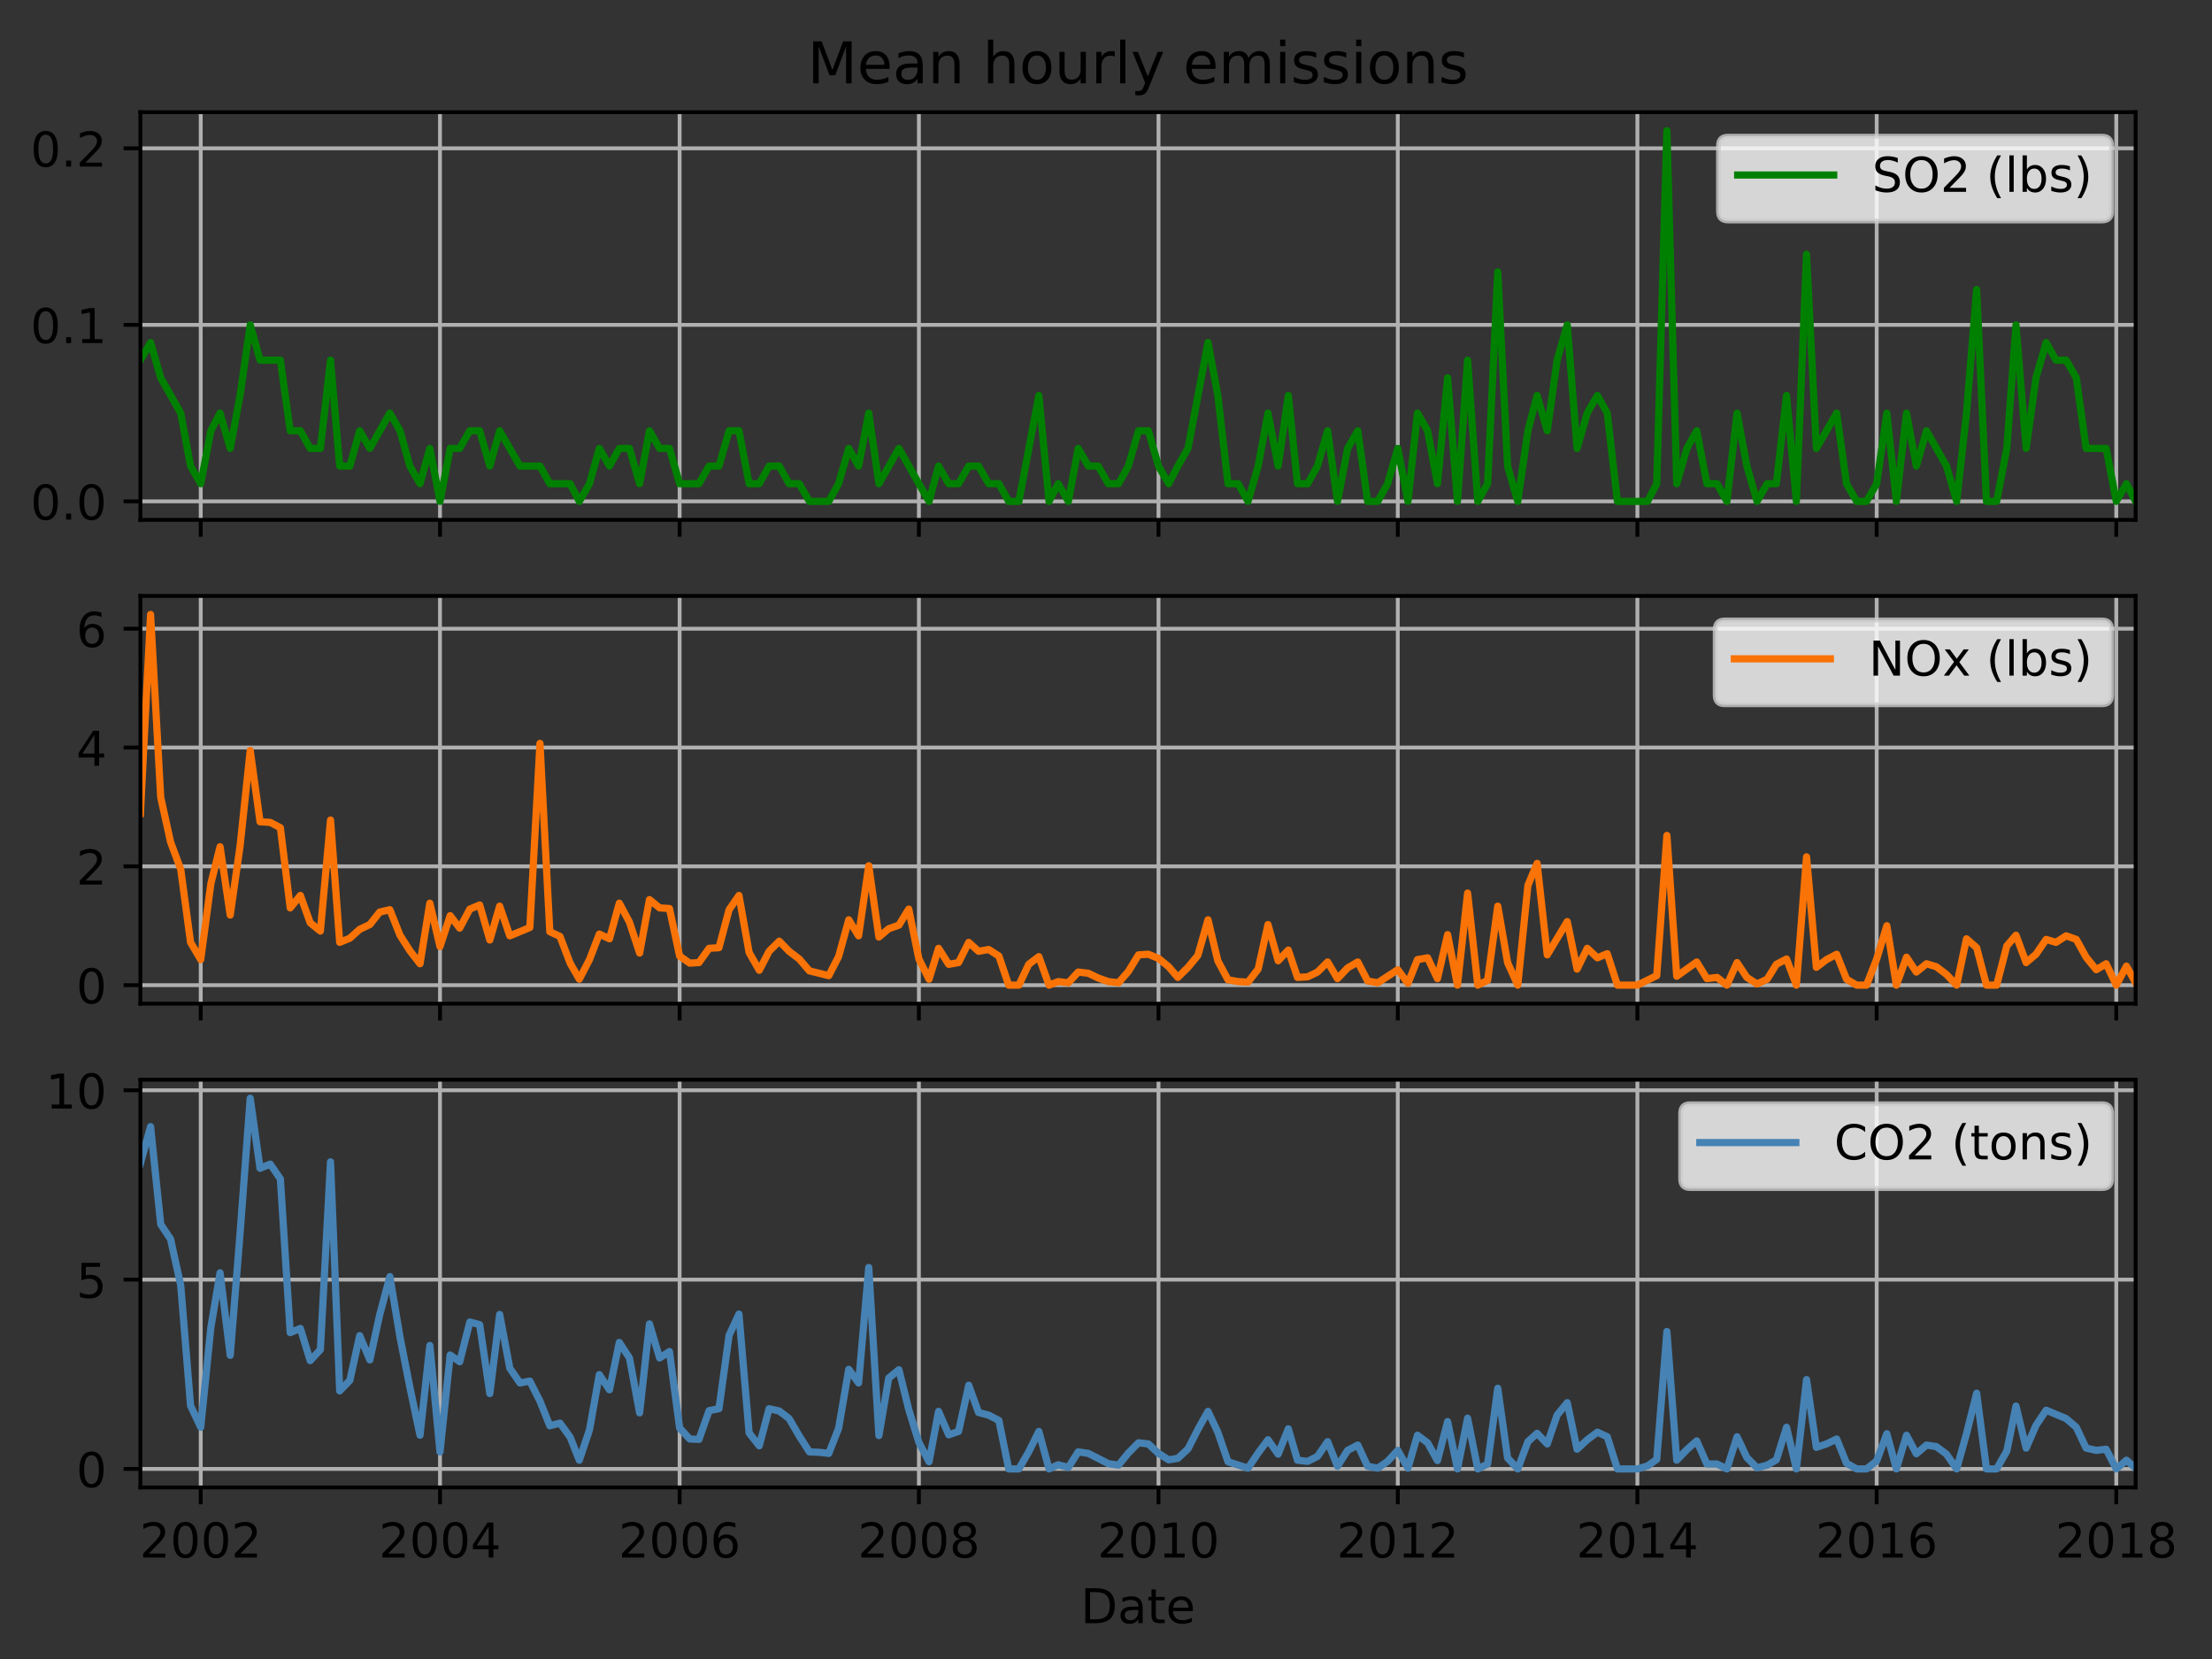 <?xml version="1.0" encoding="utf-8" standalone="no"?>
<!DOCTYPE svg PUBLIC "-//W3C//DTD SVG 1.1//EN"
  "http://www.w3.org/Graphics/SVG/1.1/DTD/svg11.dtd">
<!-- Created with matplotlib (http://matplotlib.org/) -->
<svg height="345.6pt" version="1.1" viewBox="0 0 460.8 345.6" width="460.8pt" xmlns="http://www.w3.org/2000/svg" xmlns:xlink="http://www.w3.org/1999/xlink">
 <rect x="0" y="0" width="460.8" height="345.6" fill="#333333" stroke="none"/>
 <defs>
  <style type="text/css">
*{stroke-linecap:butt;stroke-linejoin:round;}
  </style>
 </defs>
 <g id="figure_1">
  <g id="patch_1">
   <path d="M 0 345.6 
L 460.8 345.6 
L 460.8 0 
L 0 0 
z
" style="fill:none;"/>
  </g>
  <g id="axes_1">
   <g id="patch_2">
    <path d="M 29.25 108.305 
L 444.889 108.305 
L 444.889 23.365 
L 29.25 23.365 
z
" style="fill:none;"/>
   </g>
   <g id="matplotlib.axis_1">
    <g id="xtick_1">
     <g id="line2d_1">
      <path clip-path="url(#p3dd9ba3f43)" d="M 41.814 108.305 
L 41.814 23.365 
" style="fill:none;stroke:#b0b0b0;stroke-linecap:square;stroke-width:0.8;"/>
     </g>
     <g id="line2d_2">
      <defs>
       <path d="M 0 0 
L 0 3.5 
" id="meae8aec14e" style="stroke:#000000;stroke-width:0.8;"/>
      </defs>
      <g>
       <use style="stroke:#000000;stroke-width:0.8;" x="41.814" xlink:href="#meae8aec14e" y="108.305"/>
      </g>
     </g>
    </g>
    <g id="xtick_2">
     <g id="line2d_3">
      <path clip-path="url(#p3dd9ba3f43)" d="M 91.661 108.305 
L 91.661 23.365 
" style="fill:none;stroke:#b0b0b0;stroke-linecap:square;stroke-width:0.8;"/>
     </g>
     <g id="line2d_4">
      <g>
       <use style="stroke:#000000;stroke-width:0.8;" x="91.661" xlink:href="#meae8aec14e" y="108.305"/>
      </g>
     </g>
    </g>
    <g id="xtick_3">
     <g id="line2d_5">
      <path clip-path="url(#p3dd9ba3f43)" d="M 141.576 108.305 
L 141.576 23.365 
" style="fill:none;stroke:#b0b0b0;stroke-linecap:square;stroke-width:0.8;"/>
     </g>
     <g id="line2d_6">
      <g>
       <use style="stroke:#000000;stroke-width:0.8;" x="141.576" xlink:href="#meae8aec14e" y="108.305"/>
      </g>
     </g>
    </g>
    <g id="xtick_4">
     <g id="line2d_7">
      <path clip-path="url(#p3dd9ba3f43)" d="M 191.422 108.305 
L 191.422 23.365 
" style="fill:none;stroke:#b0b0b0;stroke-linecap:square;stroke-width:0.8;"/>
     </g>
     <g id="line2d_8">
      <g>
       <use style="stroke:#000000;stroke-width:0.8;" x="191.422" xlink:href="#meae8aec14e" y="108.305"/>
      </g>
     </g>
    </g>
    <g id="xtick_5">
     <g id="line2d_9">
      <path clip-path="url(#p3dd9ba3f43)" d="M 241.337 108.305 
L 241.337 23.365 
" style="fill:none;stroke:#b0b0b0;stroke-linecap:square;stroke-width:0.8;"/>
     </g>
     <g id="line2d_10">
      <g>
       <use style="stroke:#000000;stroke-width:0.8;" x="241.337" xlink:href="#meae8aec14e" y="108.305"/>
      </g>
     </g>
    </g>
    <g id="xtick_6">
     <g id="line2d_11">
      <path clip-path="url(#p3dd9ba3f43)" d="M 291.184 108.305 
L 291.184 23.365 
" style="fill:none;stroke:#b0b0b0;stroke-linecap:square;stroke-width:0.8;"/>
     </g>
     <g id="line2d_12">
      <g>
       <use style="stroke:#000000;stroke-width:0.8;" x="291.184" xlink:href="#meae8aec14e" y="108.305"/>
      </g>
     </g>
    </g>
    <g id="xtick_7">
     <g id="line2d_13">
      <path clip-path="url(#p3dd9ba3f43)" d="M 341.099 108.305 
L 341.099 23.365 
" style="fill:none;stroke:#b0b0b0;stroke-linecap:square;stroke-width:0.8;"/>
     </g>
     <g id="line2d_14">
      <g>
       <use style="stroke:#000000;stroke-width:0.8;" x="341.099" xlink:href="#meae8aec14e" y="108.305"/>
      </g>
     </g>
    </g>
    <g id="xtick_8">
     <g id="line2d_15">
      <path clip-path="url(#p3dd9ba3f43)" d="M 390.946 108.305 
L 390.946 23.365 
" style="fill:none;stroke:#b0b0b0;stroke-linecap:square;stroke-width:0.8;"/>
     </g>
     <g id="line2d_16">
      <g>
       <use style="stroke:#000000;stroke-width:0.8;" x="390.946" xlink:href="#meae8aec14e" y="108.305"/>
      </g>
     </g>
    </g>
    <g id="xtick_9">
     <g id="line2d_17">
      <path clip-path="url(#p3dd9ba3f43)" d="M 440.86 108.305 
L 440.86 23.365 
" style="fill:none;stroke:#b0b0b0;stroke-linecap:square;stroke-width:0.8;"/>
     </g>
     <g id="line2d_18">
      <g>
       <use style="stroke:#000000;stroke-width:0.8;" x="440.86" xlink:href="#meae8aec14e" y="108.305"/>
      </g>
     </g>
    </g>
   </g>
   <g id="matplotlib.axis_2">
    <g id="ytick_1">
     <g id="line2d_19">
      <path clip-path="url(#p3dd9ba3f43)" d="M 29.25 104.444 
L 444.889 104.444 
" style="fill:none;stroke:#b0b0b0;stroke-linecap:square;stroke-width:0.8;"/>
     </g>
     <g id="line2d_20">
      <defs>
       <path d="M 0 0 
L -3.5 0 
" id="me60dd2cd95" style="stroke:#000000;stroke-width:0.8;"/>
      </defs>
      <g>
       <use style="stroke:#000000;stroke-width:0.8;" x="29.25" xlink:href="#me60dd2cd95" y="104.444"/>
      </g>
     </g>
     <g id="text_1">
      <!-- 0.0 -->
      <defs>
       <path d="M 31.781 66.406 
Q 24.172 66.406 20.328 58.906 
Q 16.5 51.422 16.5 36.375 
Q 16.5 21.391 20.328 13.891 
Q 24.172 6.391 31.781 6.391 
Q 39.453 6.391 43.281 13.891 
Q 47.125 21.391 47.125 36.375 
Q 47.125 51.422 43.281 58.906 
Q 39.453 66.406 31.781 66.406 
z
M 31.781 74.219 
Q 44.047 74.219 50.516 64.516 
Q 56.984 54.828 56.984 36.375 
Q 56.984 17.969 50.516 8.266 
Q 44.047 -1.422 31.781 -1.422 
Q 19.531 -1.422 13.062 8.266 
Q 6.594 17.969 6.594 36.375 
Q 6.594 54.828 13.062 64.516 
Q 19.531 74.219 31.781 74.219 
z
" id="DejaVuSans-30"/>
       <path d="M 10.688 12.406 
L 21 12.406 
L 21 0 
L 10.688 0 
z
" id="DejaVuSans-2e"/>
      </defs>
      <g transform="translate(6.347 108.243)scale(0.1 -0.1)">
       <use xlink:href="#DejaVuSans-30"/>
       <use x="63.623" xlink:href="#DejaVuSans-2e"/>
       <use x="95.41" xlink:href="#DejaVuSans-30"/>
      </g>
     </g>
    </g>
    <g id="ytick_2">
     <g id="line2d_21">
      <path clip-path="url(#p3dd9ba3f43)" d="M 29.25 67.673 
L 444.889 67.673 
" style="fill:none;stroke:#b0b0b0;stroke-linecap:square;stroke-width:0.8;"/>
     </g>
     <g id="line2d_22">
      <g>
       <use style="stroke:#000000;stroke-width:0.8;" x="29.25" xlink:href="#me60dd2cd95" y="67.673"/>
      </g>
     </g>
     <g id="text_2">
      <!-- 0.1 -->
      <defs>
       <path d="M 12.406 8.297 
L 28.516 8.297 
L 28.516 63.922 
L 10.984 60.406 
L 10.984 69.391 
L 28.422 72.906 
L 38.281 72.906 
L 38.281 8.297 
L 54.391 8.297 
L 54.391 0 
L 12.406 0 
z
" id="DejaVuSans-31"/>
      </defs>
      <g transform="translate(6.347 71.473)scale(0.1 -0.1)">
       <use xlink:href="#DejaVuSans-30"/>
       <use x="63.623" xlink:href="#DejaVuSans-2e"/>
       <use x="95.41" xlink:href="#DejaVuSans-31"/>
      </g>
     </g>
    </g>
    <g id="ytick_3">
     <g id="line2d_23">
      <path clip-path="url(#p3dd9ba3f43)" d="M 29.25 30.903 
L 444.889 30.903 
" style="fill:none;stroke:#b0b0b0;stroke-linecap:square;stroke-width:0.8;"/>
     </g>
     <g id="line2d_24">
      <g>
       <use style="stroke:#000000;stroke-width:0.8;" x="29.25" xlink:href="#me60dd2cd95" y="30.903"/>
      </g>
     </g>
     <g id="text_3">
      <!-- 0.2 -->
      <defs>
       <path d="M 19.188 8.297 
L 53.609 8.297 
L 53.609 0 
L 7.328 0 
L 7.328 8.297 
Q 12.938 14.109 22.625 23.891 
Q 32.328 33.688 34.812 36.531 
Q 39.547 41.844 41.422 45.531 
Q 43.312 49.219 43.312 52.781 
Q 43.312 58.594 39.234 62.25 
Q 35.156 65.922 28.609 65.922 
Q 23.969 65.922 18.812 64.312 
Q 13.672 62.703 7.812 59.422 
L 7.812 69.391 
Q 13.766 71.781 18.938 73 
Q 24.125 74.219 28.422 74.219 
Q 39.75 74.219 46.484 68.547 
Q 53.219 62.891 53.219 53.422 
Q 53.219 48.922 51.531 44.891 
Q 49.859 40.875 45.406 35.406 
Q 44.188 33.984 37.641 27.219 
Q 31.109 20.453 19.188 8.297 
z
" id="DejaVuSans-32"/>
      </defs>
      <g transform="translate(6.347 34.702)scale(0.1 -0.1)">
       <use xlink:href="#DejaVuSans-30"/>
       <use x="63.623" xlink:href="#DejaVuSans-2e"/>
       <use x="95.41" xlink:href="#DejaVuSans-32"/>
      </g>
     </g>
    </g>
   </g>
   <g id="line2d_25">
    <path clip-path="url(#p3dd9ba3f43)" d="M 29.25 75.027 
L 31.367 71.35 
L 33.484 78.704 
L 37.649 86.058 
L 39.698 97.09 
L 41.814 100.767 
L 43.931 89.736 
L 45.843 86.058 
L 47.96 93.413 
L 50.008 82.381 
L 52.125 67.673 
L 54.174 75.027 
L 58.407 75.027 
L 60.456 89.736 
L 62.572 89.736 
L 64.621 93.413 
L 66.738 93.413 
L 68.854 75.027 
L 70.766 97.09 
L 72.883 97.09 
L 74.932 89.736 
L 77.048 93.413 
L 81.214 86.058 
L 83.33 89.736 
L 85.379 97.09 
L 87.496 100.767 
L 89.544 93.413 
L 91.661 104.444 
L 93.778 93.413 
L 95.758 93.413 
L 97.875 89.736 
L 99.923 89.736 
L 102.04 97.09 
L 104.088 89.736 
L 108.322 97.09 
L 112.487 97.09 
L 114.536 100.767 
L 118.769 100.767 
L 120.681 104.444 
L 122.798 100.767 
L 124.847 93.413 
L 126.963 97.09 
L 129.012 93.413 
L 131.129 93.413 
L 133.245 100.767 
L 135.294 89.736 
L 137.411 93.413 
L 139.459 93.413 
L 141.576 100.767 
L 145.605 100.767 
L 147.721 97.09 
L 149.77 97.09 
L 151.887 89.736 
L 153.935 89.736 
L 156.052 100.767 
L 158.169 100.767 
L 160.217 97.09 
L 162.334 97.09 
L 164.382 100.767 
L 166.499 100.767 
L 168.616 104.444 
L 172.645 104.444 
L 174.693 100.767 
L 176.81 93.413 
L 178.858 97.09 
L 180.975 86.058 
L 183.092 100.767 
L 187.257 93.413 
L 191.422 100.767 
L 193.539 104.444 
L 195.519 97.09 
L 197.636 100.767 
L 199.685 100.767 
L 201.801 97.09 
L 203.85 97.09 
L 205.967 100.767 
L 208.084 100.767 
L 210.132 104.444 
L 212.249 104.444 
L 216.414 82.381 
L 218.531 104.444 
L 220.443 100.767 
L 222.56 104.444 
L 224.608 93.413 
L 226.725 97.09 
L 228.773 97.09 
L 230.89 100.767 
L 233.007 100.767 
L 235.055 97.09 
L 237.172 89.736 
L 239.221 89.736 
L 241.337 97.09 
L 243.454 100.767 
L 245.366 97.09 
L 247.483 93.413 
L 251.648 71.35 
L 253.697 82.381 
L 255.813 100.767 
L 257.93 100.767 
L 259.979 104.444 
L 262.095 97.09 
L 264.144 86.058 
L 266.261 97.09 
L 268.377 82.381 
L 270.289 100.767 
L 272.406 100.767 
L 274.455 97.09 
L 276.571 89.736 
L 278.62 104.444 
L 280.737 93.413 
L 282.853 89.736 
L 284.902 104.444 
L 287.019 104.444 
L 289.067 100.767 
L 291.184 93.413 
L 293.301 104.444 
L 295.281 86.058 
L 297.398 89.736 
L 299.446 100.767 
L 301.563 78.704 
L 303.612 104.444 
L 305.728 75.027 
L 307.845 104.444 
L 309.894 100.767 
L 312.01 56.642 
L 314.059 97.09 
L 316.176 104.444 
L 318.292 89.736 
L 320.204 82.381 
L 322.321 89.736 
L 324.37 75.027 
L 326.486 67.673 
L 328.535 93.413 
L 330.652 86.058 
L 332.768 82.381 
L 334.817 86.058 
L 336.934 104.444 
L 343.216 104.444 
L 345.128 100.767 
L 347.244 27.226 
L 349.293 100.767 
L 351.41 93.413 
L 353.458 89.736 
L 355.575 100.767 
L 357.692 100.767 
L 359.74 104.444 
L 361.857 86.058 
L 363.905 97.09 
L 366.022 104.444 
L 368.139 100.767 
L 370.051 100.767 
L 372.168 82.381 
L 374.216 104.444 
L 376.333 52.965 
L 378.381 93.413 
L 382.615 86.058 
L 384.663 100.767 
L 386.78 104.444 
L 388.829 104.444 
L 390.946 100.767 
L 393.062 86.058 
L 395.043 104.444 
L 397.159 86.058 
L 399.208 97.09 
L 401.325 89.736 
L 405.49 97.09 
L 407.607 104.444 
L 409.655 86.058 
L 411.772 60.319 
L 413.82 104.444 
L 415.937 104.444 
L 418.054 93.413 
L 419.966 67.673 
L 422.083 93.413 
L 424.131 78.704 
L 426.248 71.35 
L 428.296 75.027 
L 430.413 75.027 
L 432.53 78.704 
L 434.578 93.413 
L 438.744 93.413 
L 440.86 104.444 
L 442.977 100.767 
L 444.889 104.444 
L 444.889 104.444 
" style="fill:none;stroke:#008000;stroke-linecap:square;stroke-width:1.5;"/>
   </g>
   <g id="patch_3">
    <path d="M 29.25 108.305 
L 29.25 23.365 
" style="fill:none;stroke:#000000;stroke-linecap:square;stroke-linejoin:miter;stroke-width:0.8;"/>
   </g>
   <g id="patch_4">
    <path d="M 444.889 108.305 
L 444.889 23.365 
" style="fill:none;stroke:#000000;stroke-linecap:square;stroke-linejoin:miter;stroke-width:0.8;"/>
   </g>
   <g id="patch_5">
    <path d="M 29.25 108.305 
L 444.889 108.305 
" style="fill:none;stroke:#000000;stroke-linecap:square;stroke-linejoin:miter;stroke-width:0.8;"/>
   </g>
   <g id="patch_6">
    <path d="M 29.25 23.365 
L 444.889 23.365 
" style="fill:none;stroke:#000000;stroke-linecap:square;stroke-linejoin:miter;stroke-width:0.8;"/>
   </g>
   <g id="text_4">
    <!-- Mean hourly emissions -->
    <defs>
     <path d="M 9.812 72.906 
L 24.516 72.906 
L 43.109 23.297 
L 61.812 72.906 
L 76.516 72.906 
L 76.516 0 
L 66.891 0 
L 66.891 64.016 
L 48.094 14.016 
L 38.188 14.016 
L 19.391 64.016 
L 19.391 0 
L 9.812 0 
z
" id="DejaVuSans-4d"/>
     <path d="M 56.203 29.594 
L 56.203 25.203 
L 14.891 25.203 
Q 15.484 15.922 20.484 11.062 
Q 25.484 6.203 34.422 6.203 
Q 39.594 6.203 44.453 7.469 
Q 49.312 8.734 54.109 11.281 
L 54.109 2.781 
Q 49.266 0.734 44.188 -0.344 
Q 39.109 -1.422 33.891 -1.422 
Q 20.797 -1.422 13.156 6.188 
Q 5.516 13.812 5.516 26.812 
Q 5.516 40.234 12.766 48.109 
Q 20.016 56 32.328 56 
Q 43.359 56 49.781 48.891 
Q 56.203 41.797 56.203 29.594 
z
M 47.219 32.234 
Q 47.125 39.594 43.094 43.984 
Q 39.062 48.391 32.422 48.391 
Q 24.906 48.391 20.391 44.141 
Q 15.875 39.891 15.188 32.172 
z
" id="DejaVuSans-65"/>
     <path d="M 34.281 27.484 
Q 23.391 27.484 19.188 25 
Q 14.984 22.516 14.984 16.5 
Q 14.984 11.719 18.141 8.906 
Q 21.297 6.109 26.703 6.109 
Q 34.188 6.109 38.703 11.406 
Q 43.219 16.703 43.219 25.484 
L 43.219 27.484 
z
M 52.203 31.203 
L 52.203 0 
L 43.219 0 
L 43.219 8.297 
Q 40.141 3.328 35.547 0.953 
Q 30.953 -1.422 24.312 -1.422 
Q 15.922 -1.422 10.953 3.297 
Q 6 8.016 6 15.922 
Q 6 25.141 12.172 29.828 
Q 18.359 34.516 30.609 34.516 
L 43.219 34.516 
L 43.219 35.406 
Q 43.219 41.609 39.141 45 
Q 35.062 48.391 27.688 48.391 
Q 23 48.391 18.547 47.266 
Q 14.109 46.141 10.016 43.891 
L 10.016 52.203 
Q 14.938 54.109 19.578 55.047 
Q 24.219 56 28.609 56 
Q 40.484 56 46.344 49.844 
Q 52.203 43.703 52.203 31.203 
z
" id="DejaVuSans-61"/>
     <path d="M 54.891 33.016 
L 54.891 0 
L 45.906 0 
L 45.906 32.719 
Q 45.906 40.484 42.875 44.328 
Q 39.844 48.188 33.797 48.188 
Q 26.516 48.188 22.312 43.547 
Q 18.109 38.922 18.109 30.906 
L 18.109 0 
L 9.078 0 
L 9.078 54.688 
L 18.109 54.688 
L 18.109 46.188 
Q 21.344 51.125 25.703 53.562 
Q 30.078 56 35.797 56 
Q 45.219 56 50.047 50.172 
Q 54.891 44.344 54.891 33.016 
z
" id="DejaVuSans-6e"/>
     <path id="DejaVuSans-20"/>
     <path d="M 54.891 33.016 
L 54.891 0 
L 45.906 0 
L 45.906 32.719 
Q 45.906 40.484 42.875 44.328 
Q 39.844 48.188 33.797 48.188 
Q 26.516 48.188 22.312 43.547 
Q 18.109 38.922 18.109 30.906 
L 18.109 0 
L 9.078 0 
L 9.078 75.984 
L 18.109 75.984 
L 18.109 46.188 
Q 21.344 51.125 25.703 53.562 
Q 30.078 56 35.797 56 
Q 45.219 56 50.047 50.172 
Q 54.891 44.344 54.891 33.016 
z
" id="DejaVuSans-68"/>
     <path d="M 30.609 48.391 
Q 23.391 48.391 19.188 42.75 
Q 14.984 37.109 14.984 27.297 
Q 14.984 17.484 19.156 11.844 
Q 23.344 6.203 30.609 6.203 
Q 37.797 6.203 41.984 11.859 
Q 46.188 17.531 46.188 27.297 
Q 46.188 37.016 41.984 42.703 
Q 37.797 48.391 30.609 48.391 
z
M 30.609 56 
Q 42.328 56 49.016 48.375 
Q 55.719 40.766 55.719 27.297 
Q 55.719 13.875 49.016 6.219 
Q 42.328 -1.422 30.609 -1.422 
Q 18.844 -1.422 12.172 6.219 
Q 5.516 13.875 5.516 27.297 
Q 5.516 40.766 12.172 48.375 
Q 18.844 56 30.609 56 
z
" id="DejaVuSans-6f"/>
     <path d="M 8.5 21.578 
L 8.5 54.688 
L 17.484 54.688 
L 17.484 21.922 
Q 17.484 14.156 20.5 10.266 
Q 23.531 6.391 29.594 6.391 
Q 36.859 6.391 41.078 11.031 
Q 45.312 15.672 45.312 23.688 
L 45.312 54.688 
L 54.297 54.688 
L 54.297 0 
L 45.312 0 
L 45.312 8.406 
Q 42.047 3.422 37.719 1 
Q 33.406 -1.422 27.688 -1.422 
Q 18.266 -1.422 13.375 4.438 
Q 8.5 10.297 8.5 21.578 
z
M 31.109 56 
z
" id="DejaVuSans-75"/>
     <path d="M 41.109 46.297 
Q 39.594 47.172 37.812 47.578 
Q 36.031 48 33.891 48 
Q 26.266 48 22.188 43.047 
Q 18.109 38.094 18.109 28.812 
L 18.109 0 
L 9.078 0 
L 9.078 54.688 
L 18.109 54.688 
L 18.109 46.188 
Q 20.953 51.172 25.484 53.578 
Q 30.031 56 36.531 56 
Q 37.453 56 38.578 55.875 
Q 39.703 55.766 41.062 55.516 
z
" id="DejaVuSans-72"/>
     <path d="M 9.422 75.984 
L 18.406 75.984 
L 18.406 0 
L 9.422 0 
z
" id="DejaVuSans-6c"/>
     <path d="M 32.172 -5.078 
Q 28.375 -14.844 24.75 -17.812 
Q 21.141 -20.797 15.094 -20.797 
L 7.906 -20.797 
L 7.906 -13.281 
L 13.188 -13.281 
Q 16.891 -13.281 18.938 -11.516 
Q 21 -9.766 23.484 -3.219 
L 25.094 0.875 
L 2.984 54.688 
L 12.5 54.688 
L 29.594 11.922 
L 46.688 54.688 
L 56.203 54.688 
z
" id="DejaVuSans-79"/>
     <path d="M 52 44.188 
Q 55.375 50.25 60.062 53.125 
Q 64.75 56 71.094 56 
Q 79.641 56 84.281 50.016 
Q 88.922 44.047 88.922 33.016 
L 88.922 0 
L 79.891 0 
L 79.891 32.719 
Q 79.891 40.578 77.094 44.375 
Q 74.312 48.188 68.609 48.188 
Q 61.625 48.188 57.562 43.547 
Q 53.516 38.922 53.516 30.906 
L 53.516 0 
L 44.484 0 
L 44.484 32.719 
Q 44.484 40.625 41.703 44.406 
Q 38.922 48.188 33.109 48.188 
Q 26.219 48.188 22.156 43.531 
Q 18.109 38.875 18.109 30.906 
L 18.109 0 
L 9.078 0 
L 9.078 54.688 
L 18.109 54.688 
L 18.109 46.188 
Q 21.188 51.219 25.484 53.609 
Q 29.781 56 35.688 56 
Q 41.656 56 45.828 52.969 
Q 50 49.953 52 44.188 
z
" id="DejaVuSans-6d"/>
     <path d="M 9.422 54.688 
L 18.406 54.688 
L 18.406 0 
L 9.422 0 
z
M 9.422 75.984 
L 18.406 75.984 
L 18.406 64.594 
L 9.422 64.594 
z
" id="DejaVuSans-69"/>
     <path d="M 44.281 53.078 
L 44.281 44.578 
Q 40.484 46.531 36.375 47.5 
Q 32.281 48.484 27.875 48.484 
Q 21.188 48.484 17.844 46.438 
Q 14.5 44.391 14.5 40.281 
Q 14.5 37.156 16.891 35.375 
Q 19.281 33.594 26.516 31.984 
L 29.594 31.297 
Q 39.156 29.25 43.188 25.516 
Q 47.219 21.781 47.219 15.094 
Q 47.219 7.469 41.188 3.016 
Q 35.156 -1.422 24.609 -1.422 
Q 20.219 -1.422 15.453 -0.562 
Q 10.688 0.297 5.422 2 
L 5.422 11.281 
Q 10.406 8.688 15.234 7.391 
Q 20.062 6.109 24.812 6.109 
Q 31.156 6.109 34.562 8.281 
Q 37.984 10.453 37.984 14.406 
Q 37.984 18.062 35.516 20.016 
Q 33.062 21.969 24.703 23.781 
L 21.578 24.516 
Q 13.234 26.266 9.516 29.906 
Q 5.812 33.547 5.812 39.891 
Q 5.812 47.609 11.281 51.797 
Q 16.75 56 26.812 56 
Q 31.781 56 36.172 55.266 
Q 40.578 54.547 44.281 53.078 
z
" id="DejaVuSans-73"/>
    </defs>
    <g transform="translate(168.226 17.365)scale(0.12 -0.12)">
     <use xlink:href="#DejaVuSans-4d"/>
     <use x="86.279" xlink:href="#DejaVuSans-65"/>
     <use x="147.803" xlink:href="#DejaVuSans-61"/>
     <use x="209.082" xlink:href="#DejaVuSans-6e"/>
     <use x="272.461" xlink:href="#DejaVuSans-20"/>
     <use x="304.248" xlink:href="#DejaVuSans-68"/>
     <use x="367.627" xlink:href="#DejaVuSans-6f"/>
     <use x="428.809" xlink:href="#DejaVuSans-75"/>
     <use x="492.188" xlink:href="#DejaVuSans-72"/>
     <use x="533.301" xlink:href="#DejaVuSans-6c"/>
     <use x="561.084" xlink:href="#DejaVuSans-79"/>
     <use x="620.264" xlink:href="#DejaVuSans-20"/>
     <use x="652.051" xlink:href="#DejaVuSans-65"/>
     <use x="713.574" xlink:href="#DejaVuSans-6d"/>
     <use x="810.986" xlink:href="#DejaVuSans-69"/>
     <use x="838.77" xlink:href="#DejaVuSans-73"/>
     <use x="890.869" xlink:href="#DejaVuSans-73"/>
     <use x="942.969" xlink:href="#DejaVuSans-69"/>
     <use x="970.752" xlink:href="#DejaVuSans-6f"/>
     <use x="1031.934" xlink:href="#DejaVuSans-6e"/>
     <use x="1095.312" xlink:href="#DejaVuSans-73"/>
    </g>
   </g>
   <g id="legend_1">
    <g id="patch_7">
     <path d="M 359.989 46.043 
L 437.889 46.043 
Q 439.889 46.043 439.889 44.043 
L 439.889 30.365 
Q 439.889 28.365 437.889 28.365 
L 359.989 28.365 
Q 357.989 28.365 357.989 30.365 
L 357.989 44.043 
Q 357.989 46.043 359.989 46.043 
z
" style="fill:#ffffff;opacity:0.8;stroke:#cccccc;stroke-linejoin:miter;"/>
    </g>
    <g id="line2d_26">
     <path d="M 361.989 36.463 
L 381.989 36.463 
" style="fill:none;stroke:#008000;stroke-linecap:square;stroke-width:1.5;"/>
    </g>
    <g id="line2d_27"/>
    <g id="text_5">
     <!-- SO2 (lbs) -->
     <defs>
      <path d="M 53.516 70.516 
L 53.516 60.891 
Q 47.906 63.578 42.922 64.891 
Q 37.938 66.219 33.297 66.219 
Q 25.25 66.219 20.875 63.094 
Q 16.5 59.969 16.5 54.203 
Q 16.5 49.359 19.406 46.891 
Q 22.312 44.438 30.422 42.922 
L 36.375 41.703 
Q 47.406 39.594 52.656 34.297 
Q 57.906 29 57.906 20.125 
Q 57.906 9.516 50.797 4.047 
Q 43.703 -1.422 29.984 -1.422 
Q 24.812 -1.422 18.969 -0.25 
Q 13.141 0.922 6.891 3.219 
L 6.891 13.375 
Q 12.891 10.016 18.656 8.297 
Q 24.422 6.594 29.984 6.594 
Q 38.422 6.594 43.016 9.906 
Q 47.609 13.234 47.609 19.391 
Q 47.609 24.75 44.312 27.781 
Q 41.016 30.812 33.5 32.328 
L 27.484 33.5 
Q 16.453 35.688 11.516 40.375 
Q 6.594 45.062 6.594 53.422 
Q 6.594 63.094 13.406 68.656 
Q 20.219 74.219 32.172 74.219 
Q 37.312 74.219 42.625 73.281 
Q 47.953 72.359 53.516 70.516 
z
" id="DejaVuSans-53"/>
      <path d="M 39.406 66.219 
Q 28.656 66.219 22.328 58.203 
Q 16.016 50.203 16.016 36.375 
Q 16.016 22.609 22.328 14.594 
Q 28.656 6.594 39.406 6.594 
Q 50.141 6.594 56.422 14.594 
Q 62.703 22.609 62.703 36.375 
Q 62.703 50.203 56.422 58.203 
Q 50.141 66.219 39.406 66.219 
z
M 39.406 74.219 
Q 54.734 74.219 63.906 63.938 
Q 73.094 53.656 73.094 36.375 
Q 73.094 19.141 63.906 8.859 
Q 54.734 -1.422 39.406 -1.422 
Q 24.031 -1.422 14.812 8.828 
Q 5.609 19.094 5.609 36.375 
Q 5.609 53.656 14.812 63.938 
Q 24.031 74.219 39.406 74.219 
z
" id="DejaVuSans-4f"/>
      <path d="M 31 75.875 
Q 24.469 64.656 21.281 53.656 
Q 18.109 42.672 18.109 31.391 
Q 18.109 20.125 21.312 9.062 
Q 24.516 -2 31 -13.188 
L 23.188 -13.188 
Q 15.875 -1.703 12.234 9.375 
Q 8.594 20.453 8.594 31.391 
Q 8.594 42.281 12.203 53.312 
Q 15.828 64.359 23.188 75.875 
z
" id="DejaVuSans-28"/>
      <path d="M 48.688 27.297 
Q 48.688 37.203 44.609 42.844 
Q 40.531 48.484 33.406 48.484 
Q 26.266 48.484 22.188 42.844 
Q 18.109 37.203 18.109 27.297 
Q 18.109 17.391 22.188 11.75 
Q 26.266 6.109 33.406 6.109 
Q 40.531 6.109 44.609 11.75 
Q 48.688 17.391 48.688 27.297 
z
M 18.109 46.391 
Q 20.953 51.266 25.266 53.625 
Q 29.594 56 35.594 56 
Q 45.562 56 51.781 48.094 
Q 58.016 40.188 58.016 27.297 
Q 58.016 14.406 51.781 6.484 
Q 45.562 -1.422 35.594 -1.422 
Q 29.594 -1.422 25.266 0.953 
Q 20.953 3.328 18.109 8.203 
L 18.109 0 
L 9.078 0 
L 9.078 75.984 
L 18.109 75.984 
z
" id="DejaVuSans-62"/>
      <path d="M 8.016 75.875 
L 15.828 75.875 
Q 23.141 64.359 26.781 53.312 
Q 30.422 42.281 30.422 31.391 
Q 30.422 20.453 26.781 9.375 
Q 23.141 -1.703 15.828 -13.188 
L 8.016 -13.188 
Q 14.5 -2 17.703 9.062 
Q 20.906 20.125 20.906 31.391 
Q 20.906 42.672 17.703 53.656 
Q 14.5 64.656 8.016 75.875 
z
" id="DejaVuSans-29"/>
     </defs>
     <g transform="translate(389.989 39.963)scale(0.1 -0.1)">
      <use xlink:href="#DejaVuSans-53"/>
      <use x="63.477" xlink:href="#DejaVuSans-4f"/>
      <use x="142.188" xlink:href="#DejaVuSans-32"/>
      <use x="205.811" xlink:href="#DejaVuSans-20"/>
      <use x="237.598" xlink:href="#DejaVuSans-28"/>
      <use x="276.611" xlink:href="#DejaVuSans-6c"/>
      <use x="304.395" xlink:href="#DejaVuSans-62"/>
      <use x="367.871" xlink:href="#DejaVuSans-73"/>
      <use x="419.971" xlink:href="#DejaVuSans-29"/>
     </g>
    </g>
   </g>
  </g>
  <g id="axes_2">
   <g id="patch_8">
    <path d="M 29.25 209.084 
L 444.889 209.084 
L 444.889 124.145 
L 29.25 124.145 
z
" style="fill:none;"/>
   </g>
   <g id="matplotlib.axis_3">
    <g id="xtick_10">
     <g id="line2d_28">
      <path clip-path="url(#pe8ded2a72b)" d="M 41.814 209.084 
L 41.814 124.145 
" style="fill:none;stroke:#b0b0b0;stroke-linecap:square;stroke-width:0.8;"/>
     </g>
     <g id="line2d_29">
      <g>
       <use style="stroke:#000000;stroke-width:0.8;" x="41.814" xlink:href="#meae8aec14e" y="209.084"/>
      </g>
     </g>
    </g>
    <g id="xtick_11">
     <g id="line2d_30">
      <path clip-path="url(#pe8ded2a72b)" d="M 91.661 209.084 
L 91.661 124.145 
" style="fill:none;stroke:#b0b0b0;stroke-linecap:square;stroke-width:0.8;"/>
     </g>
     <g id="line2d_31">
      <g>
       <use style="stroke:#000000;stroke-width:0.8;" x="91.661" xlink:href="#meae8aec14e" y="209.084"/>
      </g>
     </g>
    </g>
    <g id="xtick_12">
     <g id="line2d_32">
      <path clip-path="url(#pe8ded2a72b)" d="M 141.576 209.084 
L 141.576 124.145 
" style="fill:none;stroke:#b0b0b0;stroke-linecap:square;stroke-width:0.8;"/>
     </g>
     <g id="line2d_33">
      <g>
       <use style="stroke:#000000;stroke-width:0.8;" x="141.576" xlink:href="#meae8aec14e" y="209.084"/>
      </g>
     </g>
    </g>
    <g id="xtick_13">
     <g id="line2d_34">
      <path clip-path="url(#pe8ded2a72b)" d="M 191.422 209.084 
L 191.422 124.145 
" style="fill:none;stroke:#b0b0b0;stroke-linecap:square;stroke-width:0.8;"/>
     </g>
     <g id="line2d_35">
      <g>
       <use style="stroke:#000000;stroke-width:0.8;" x="191.422" xlink:href="#meae8aec14e" y="209.084"/>
      </g>
     </g>
    </g>
    <g id="xtick_14">
     <g id="line2d_36">
      <path clip-path="url(#pe8ded2a72b)" d="M 241.337 209.084 
L 241.337 124.145 
" style="fill:none;stroke:#b0b0b0;stroke-linecap:square;stroke-width:0.8;"/>
     </g>
     <g id="line2d_37">
      <g>
       <use style="stroke:#000000;stroke-width:0.8;" x="241.337" xlink:href="#meae8aec14e" y="209.084"/>
      </g>
     </g>
    </g>
    <g id="xtick_15">
     <g id="line2d_38">
      <path clip-path="url(#pe8ded2a72b)" d="M 291.184 209.084 
L 291.184 124.145 
" style="fill:none;stroke:#b0b0b0;stroke-linecap:square;stroke-width:0.8;"/>
     </g>
     <g id="line2d_39">
      <g>
       <use style="stroke:#000000;stroke-width:0.8;" x="291.184" xlink:href="#meae8aec14e" y="209.084"/>
      </g>
     </g>
    </g>
    <g id="xtick_16">
     <g id="line2d_40">
      <path clip-path="url(#pe8ded2a72b)" d="M 341.099 209.084 
L 341.099 124.145 
" style="fill:none;stroke:#b0b0b0;stroke-linecap:square;stroke-width:0.8;"/>
     </g>
     <g id="line2d_41">
      <g>
       <use style="stroke:#000000;stroke-width:0.8;" x="341.099" xlink:href="#meae8aec14e" y="209.084"/>
      </g>
     </g>
    </g>
    <g id="xtick_17">
     <g id="line2d_42">
      <path clip-path="url(#pe8ded2a72b)" d="M 390.946 209.084 
L 390.946 124.145 
" style="fill:none;stroke:#b0b0b0;stroke-linecap:square;stroke-width:0.8;"/>
     </g>
     <g id="line2d_43">
      <g>
       <use style="stroke:#000000;stroke-width:0.8;" x="390.946" xlink:href="#meae8aec14e" y="209.084"/>
      </g>
     </g>
    </g>
    <g id="xtick_18">
     <g id="line2d_44">
      <path clip-path="url(#pe8ded2a72b)" d="M 440.86 209.084 
L 440.86 124.145 
" style="fill:none;stroke:#b0b0b0;stroke-linecap:square;stroke-width:0.8;"/>
     </g>
     <g id="line2d_45">
      <g>
       <use style="stroke:#000000;stroke-width:0.8;" x="440.86" xlink:href="#meae8aec14e" y="209.084"/>
      </g>
     </g>
    </g>
   </g>
   <g id="matplotlib.axis_4">
    <g id="ytick_4">
     <g id="line2d_46">
      <path clip-path="url(#pe8ded2a72b)" d="M 29.25 205.223 
L 444.889 205.223 
" style="fill:none;stroke:#b0b0b0;stroke-linecap:square;stroke-width:0.8;"/>
     </g>
     <g id="line2d_47">
      <g>
       <use style="stroke:#000000;stroke-width:0.8;" x="29.25" xlink:href="#me60dd2cd95" y="205.223"/>
      </g>
     </g>
     <g id="text_6">
      <!-- 0 -->
      <g transform="translate(15.888 209.022)scale(0.1 -0.1)">
       <use xlink:href="#DejaVuSans-30"/>
      </g>
     </g>
    </g>
    <g id="ytick_5">
     <g id="line2d_48">
      <path clip-path="url(#pe8ded2a72b)" d="M 29.25 180.474 
L 444.889 180.474 
" style="fill:none;stroke:#b0b0b0;stroke-linecap:square;stroke-width:0.8;"/>
     </g>
     <g id="line2d_49">
      <g>
       <use style="stroke:#000000;stroke-width:0.8;" x="29.25" xlink:href="#me60dd2cd95" y="180.474"/>
      </g>
     </g>
     <g id="text_7">
      <!-- 2 -->
      <g transform="translate(15.888 184.273)scale(0.1 -0.1)">
       <use xlink:href="#DejaVuSans-32"/>
      </g>
     </g>
    </g>
    <g id="ytick_6">
     <g id="line2d_50">
      <path clip-path="url(#pe8ded2a72b)" d="M 29.25 155.725 
L 444.889 155.725 
" style="fill:none;stroke:#b0b0b0;stroke-linecap:square;stroke-width:0.8;"/>
     </g>
     <g id="line2d_51">
      <g>
       <use style="stroke:#000000;stroke-width:0.8;" x="29.25" xlink:href="#me60dd2cd95" y="155.725"/>
      </g>
     </g>
     <g id="text_8">
      <!-- 4 -->
      <defs>
       <path d="M 37.797 64.312 
L 12.891 25.391 
L 37.797 25.391 
z
M 35.203 72.906 
L 47.609 72.906 
L 47.609 25.391 
L 58.016 25.391 
L 58.016 17.188 
L 47.609 17.188 
L 47.609 0 
L 37.797 0 
L 37.797 17.188 
L 4.891 17.188 
L 4.891 26.703 
z
" id="DejaVuSans-34"/>
      </defs>
      <g transform="translate(15.888 159.524)scale(0.1 -0.1)">
       <use xlink:href="#DejaVuSans-34"/>
      </g>
     </g>
    </g>
    <g id="ytick_7">
     <g id="line2d_52">
      <path clip-path="url(#pe8ded2a72b)" d="M 29.25 130.975 
L 444.889 130.975 
" style="fill:none;stroke:#b0b0b0;stroke-linecap:square;stroke-width:0.8;"/>
     </g>
     <g id="line2d_53">
      <g>
       <use style="stroke:#000000;stroke-width:0.8;" x="29.25" xlink:href="#me60dd2cd95" y="130.975"/>
      </g>
     </g>
     <g id="text_9">
      <!-- 6 -->
      <defs>
       <path d="M 33.016 40.375 
Q 26.375 40.375 22.484 35.828 
Q 18.609 31.297 18.609 23.391 
Q 18.609 15.531 22.484 10.953 
Q 26.375 6.391 33.016 6.391 
Q 39.656 6.391 43.531 10.953 
Q 47.406 15.531 47.406 23.391 
Q 47.406 31.297 43.531 35.828 
Q 39.656 40.375 33.016 40.375 
z
M 52.594 71.297 
L 52.594 62.312 
Q 48.875 64.062 45.094 64.984 
Q 41.312 65.922 37.594 65.922 
Q 27.828 65.922 22.672 59.328 
Q 17.531 52.734 16.797 39.406 
Q 19.672 43.656 24.016 45.922 
Q 28.375 48.188 33.594 48.188 
Q 44.578 48.188 50.953 41.516 
Q 57.328 34.859 57.328 23.391 
Q 57.328 12.156 50.688 5.359 
Q 44.047 -1.422 33.016 -1.422 
Q 20.359 -1.422 13.672 8.266 
Q 6.984 17.969 6.984 36.375 
Q 6.984 53.656 15.188 63.938 
Q 23.391 74.219 37.203 74.219 
Q 40.922 74.219 44.703 73.484 
Q 48.484 72.75 52.594 71.297 
z
" id="DejaVuSans-36"/>
      </defs>
      <g transform="translate(15.888 134.775)scale(0.1 -0.1)">
       <use xlink:href="#DejaVuSans-36"/>
      </g>
     </g>
    </g>
   </g>
   <g id="line2d_54">
    <path clip-path="url(#pe8ded2a72b)" d="M 29.25 169.46 
L 31.367 128.005 
L 33.484 166.119 
L 35.532 175.4 
L 37.649 181.093 
L 39.698 196.313 
L 41.814 199.902 
L 43.931 184.063 
L 45.843 176.39 
L 47.96 190.621 
L 50.008 176.266 
L 52.125 156.343 
L 54.174 171.193 
L 56.29 171.317 
L 58.407 172.43 
L 60.456 189.136 
L 62.572 186.537 
L 64.621 192.23 
L 66.738 193.962 
L 68.854 170.822 
L 70.766 196.313 
L 72.883 195.447 
L 74.932 193.591 
L 77.048 192.601 
L 79.097 190.002 
L 81.214 189.507 
L 83.33 194.828 
L 85.379 198.046 
L 87.496 200.768 
L 89.544 188.146 
L 91.661 197.18 
L 93.778 190.745 
L 95.758 193.343 
L 97.875 189.384 
L 99.923 188.517 
L 102.04 195.818 
L 104.088 188.765 
L 106.205 194.952 
L 110.371 193.22 
L 112.487 154.858 
L 114.536 194.086 
L 116.653 195.076 
L 118.769 200.645 
L 120.681 203.986 
L 122.798 199.902 
L 124.847 194.581 
L 126.963 195.571 
L 129.012 188.146 
L 131.129 192.106 
L 133.245 198.541 
L 135.294 187.404 
L 137.411 189.136 
L 139.459 189.26 
L 141.576 199.16 
L 143.693 200.645 
L 145.605 200.521 
L 147.721 197.551 
L 149.77 197.427 
L 151.887 189.507 
L 153.935 186.537 
L 156.052 198.417 
L 158.169 202.129 
L 160.217 198.17 
L 162.334 196.066 
L 164.382 198.17 
L 166.499 199.778 
L 168.616 202.253 
L 172.645 203.243 
L 174.693 199.283 
L 176.81 191.611 
L 178.858 194.952 
L 180.975 180.35 
L 183.092 195.2 
L 185.14 193.467 
L 187.257 192.725 
L 189.306 189.384 
L 191.422 199.778 
L 193.539 203.986 
L 195.519 197.551 
L 197.636 200.892 
L 199.685 200.521 
L 201.801 196.313 
L 203.85 198.17 
L 205.967 197.798 
L 208.084 199.16 
L 210.132 205.223 
L 212.249 205.223 
L 214.297 200.892 
L 216.414 199.283 
L 218.531 205.223 
L 220.443 204.481 
L 222.56 204.728 
L 224.608 202.501 
L 226.725 202.748 
L 228.773 203.738 
L 230.89 204.481 
L 233.007 204.728 
L 235.055 202.377 
L 237.172 198.912 
L 239.221 198.788 
L 241.337 199.655 
L 243.454 201.387 
L 245.366 203.614 
L 247.483 201.511 
L 249.531 199.036 
L 251.648 191.611 
L 253.697 200.15 
L 255.813 204.109 
L 257.93 204.481 
L 259.979 204.604 
L 262.095 201.882 
L 264.144 192.601 
L 266.261 200.15 
L 268.377 197.922 
L 270.289 203.614 
L 272.406 203.491 
L 274.455 202.501 
L 276.571 200.397 
L 278.62 203.862 
L 280.737 201.634 
L 282.853 200.397 
L 284.902 204.357 
L 287.019 204.728 
L 291.184 202.006 
L 293.301 204.852 
L 295.281 199.902 
L 297.398 199.531 
L 299.446 203.862 
L 301.563 194.705 
L 303.612 205.223 
L 305.728 186.042 
L 307.845 205.223 
L 309.894 204.233 
L 312.01 188.765 
L 314.059 200.521 
L 316.176 205.223 
L 318.292 184.434 
L 320.204 179.855 
L 322.321 198.912 
L 326.486 191.982 
L 328.535 201.882 
L 330.652 197.551 
L 332.768 199.531 
L 334.817 198.665 
L 336.934 205.223 
L 341.099 205.223 
L 345.128 203.243 
L 347.244 174.039 
L 349.293 203.367 
L 353.458 200.397 
L 355.575 203.862 
L 357.692 203.614 
L 359.74 205.223 
L 361.857 200.521 
L 363.905 203.614 
L 366.022 204.976 
L 368.139 203.986 
L 370.051 200.892 
L 372.168 199.778 
L 374.216 205.223 
L 376.333 178.494 
L 378.381 201.511 
L 380.498 199.902 
L 382.615 198.788 
L 384.663 203.986 
L 386.78 205.223 
L 388.829 205.223 
L 390.946 199.778 
L 393.062 192.848 
L 395.043 205.223 
L 397.159 199.407 
L 399.208 202.501 
L 401.325 200.768 
L 403.373 201.387 
L 405.49 202.996 
L 407.607 205.223 
L 409.655 195.571 
L 411.772 197.427 
L 413.82 205.223 
L 415.937 205.223 
L 418.054 197.056 
L 419.966 194.828 
L 422.083 200.521 
L 424.131 198.788 
L 426.248 195.695 
L 428.296 196.313 
L 430.413 194.952 
L 432.53 195.695 
L 434.578 199.407 
L 436.695 202.006 
L 438.744 200.768 
L 440.86 205.223 
L 442.977 201.263 
L 444.889 204.728 
L 444.889 204.728 
" style="fill:none;stroke:#f97306;stroke-linecap:square;stroke-width:1.5;"/>
   </g>
   <g id="patch_9">
    <path d="M 29.25 209.084 
L 29.25 124.145 
" style="fill:none;stroke:#000000;stroke-linecap:square;stroke-linejoin:miter;stroke-width:0.8;"/>
   </g>
   <g id="patch_10">
    <path d="M 444.889 209.084 
L 444.889 124.145 
" style="fill:none;stroke:#000000;stroke-linecap:square;stroke-linejoin:miter;stroke-width:0.8;"/>
   </g>
   <g id="patch_11">
    <path d="M 29.25 209.084 
L 444.889 209.084 
" style="fill:none;stroke:#000000;stroke-linecap:square;stroke-linejoin:miter;stroke-width:0.8;"/>
   </g>
   <g id="patch_12">
    <path d="M 29.25 124.145 
L 444.889 124.145 
" style="fill:none;stroke:#000000;stroke-linecap:square;stroke-linejoin:miter;stroke-width:0.8;"/>
   </g>
   <g id="legend_2">
    <g id="patch_13">
     <path d="M 359.3 146.823 
L 437.889 146.823 
Q 439.889 146.823 439.889 144.823 
L 439.889 131.145 
Q 439.889 129.145 437.889 129.145 
L 359.3 129.145 
Q 357.3 129.145 357.3 131.145 
L 357.3 144.823 
Q 357.3 146.823 359.3 146.823 
z
" style="fill:#ffffff;opacity:0.8;stroke:#cccccc;stroke-linejoin:miter;"/>
    </g>
    <g id="line2d_55">
     <path d="M 361.3 137.243 
L 381.3 137.243 
" style="fill:none;stroke:#f97306;stroke-linecap:square;stroke-width:1.5;"/>
    </g>
    <g id="line2d_56"/>
    <g id="text_10">
     <!-- NOx (lbs) -->
     <defs>
      <path d="M 9.812 72.906 
L 23.094 72.906 
L 55.422 11.922 
L 55.422 72.906 
L 64.984 72.906 
L 64.984 0 
L 51.703 0 
L 19.391 60.984 
L 19.391 0 
L 9.812 0 
z
" id="DejaVuSans-4e"/>
      <path d="M 54.891 54.688 
L 35.109 28.078 
L 55.906 0 
L 45.312 0 
L 29.391 21.484 
L 13.484 0 
L 2.875 0 
L 24.125 28.609 
L 4.688 54.688 
L 15.281 54.688 
L 29.781 35.203 
L 44.281 54.688 
z
" id="DejaVuSans-78"/>
     </defs>
     <g transform="translate(389.3 140.743)scale(0.1 -0.1)">
      <use xlink:href="#DejaVuSans-4e"/>
      <use x="74.805" xlink:href="#DejaVuSans-4f"/>
      <use x="153.516" xlink:href="#DejaVuSans-78"/>
      <use x="212.695" xlink:href="#DejaVuSans-20"/>
      <use x="244.482" xlink:href="#DejaVuSans-28"/>
      <use x="283.496" xlink:href="#DejaVuSans-6c"/>
      <use x="311.279" xlink:href="#DejaVuSans-62"/>
      <use x="374.756" xlink:href="#DejaVuSans-73"/>
      <use x="426.855" xlink:href="#DejaVuSans-29"/>
     </g>
    </g>
   </g>
  </g>
  <g id="axes_3">
   <g id="patch_14">
    <path d="M 29.25 309.863 
L 444.889 309.863 
L 444.889 224.924 
L 29.25 224.924 
z
" style="fill:none;"/>
   </g>
   <g id="matplotlib.axis_5">
    <g id="xtick_19">
     <g id="line2d_57">
      <path clip-path="url(#p691074faa6)" d="M 41.814 309.863 
L 41.814 224.924 
" style="fill:none;stroke:#b0b0b0;stroke-linecap:square;stroke-width:0.8;"/>
     </g>
     <g id="line2d_58">
      <g>
       <use style="stroke:#000000;stroke-width:0.8;" x="41.814" xlink:href="#meae8aec14e" y="309.863"/>
      </g>
     </g>
     <g id="text_11">
      <!-- 2002 -->
      <g transform="translate(29.089 324.462)scale(0.1 -0.1)">
       <use xlink:href="#DejaVuSans-32"/>
       <use x="63.623" xlink:href="#DejaVuSans-30"/>
       <use x="127.246" xlink:href="#DejaVuSans-30"/>
       <use x="190.869" xlink:href="#DejaVuSans-32"/>
      </g>
     </g>
    </g>
    <g id="xtick_20">
     <g id="line2d_59">
      <path clip-path="url(#p691074faa6)" d="M 91.661 309.863 
L 91.661 224.924 
" style="fill:none;stroke:#b0b0b0;stroke-linecap:square;stroke-width:0.8;"/>
     </g>
     <g id="line2d_60">
      <g>
       <use style="stroke:#000000;stroke-width:0.8;" x="91.661" xlink:href="#meae8aec14e" y="309.863"/>
      </g>
     </g>
     <g id="text_12">
      <!-- 2004 -->
      <g transform="translate(78.936 324.462)scale(0.1 -0.1)">
       <use xlink:href="#DejaVuSans-32"/>
       <use x="63.623" xlink:href="#DejaVuSans-30"/>
       <use x="127.246" xlink:href="#DejaVuSans-30"/>
       <use x="190.869" xlink:href="#DejaVuSans-34"/>
      </g>
     </g>
    </g>
    <g id="xtick_21">
     <g id="line2d_61">
      <path clip-path="url(#p691074faa6)" d="M 141.576 309.863 
L 141.576 224.924 
" style="fill:none;stroke:#b0b0b0;stroke-linecap:square;stroke-width:0.8;"/>
     </g>
     <g id="line2d_62">
      <g>
       <use style="stroke:#000000;stroke-width:0.8;" x="141.576" xlink:href="#meae8aec14e" y="309.863"/>
      </g>
     </g>
     <g id="text_13">
      <!-- 2006 -->
      <g transform="translate(128.851 324.462)scale(0.1 -0.1)">
       <use xlink:href="#DejaVuSans-32"/>
       <use x="63.623" xlink:href="#DejaVuSans-30"/>
       <use x="127.246" xlink:href="#DejaVuSans-30"/>
       <use x="190.869" xlink:href="#DejaVuSans-36"/>
      </g>
     </g>
    </g>
    <g id="xtick_22">
     <g id="line2d_63">
      <path clip-path="url(#p691074faa6)" d="M 191.422 309.863 
L 191.422 224.924 
" style="fill:none;stroke:#b0b0b0;stroke-linecap:square;stroke-width:0.8;"/>
     </g>
     <g id="line2d_64">
      <g>
       <use style="stroke:#000000;stroke-width:0.8;" x="191.422" xlink:href="#meae8aec14e" y="309.863"/>
      </g>
     </g>
     <g id="text_14">
      <!-- 2008 -->
      <defs>
       <path d="M 31.781 34.625 
Q 24.75 34.625 20.719 30.859 
Q 16.703 27.094 16.703 20.516 
Q 16.703 13.922 20.719 10.156 
Q 24.75 6.391 31.781 6.391 
Q 38.812 6.391 42.859 10.172 
Q 46.922 13.969 46.922 20.516 
Q 46.922 27.094 42.891 30.859 
Q 38.875 34.625 31.781 34.625 
z
M 21.922 38.812 
Q 15.578 40.375 12.031 44.719 
Q 8.5 49.078 8.5 55.328 
Q 8.5 64.062 14.719 69.141 
Q 20.953 74.219 31.781 74.219 
Q 42.672 74.219 48.875 69.141 
Q 55.078 64.062 55.078 55.328 
Q 55.078 49.078 51.531 44.719 
Q 48 40.375 41.703 38.812 
Q 48.828 37.156 52.797 32.312 
Q 56.781 27.484 56.781 20.516 
Q 56.781 9.906 50.312 4.234 
Q 43.844 -1.422 31.781 -1.422 
Q 19.734 -1.422 13.25 4.234 
Q 6.781 9.906 6.781 20.516 
Q 6.781 27.484 10.781 32.312 
Q 14.797 37.156 21.922 38.812 
z
M 18.312 54.391 
Q 18.312 48.734 21.844 45.562 
Q 25.391 42.391 31.781 42.391 
Q 38.141 42.391 41.719 45.562 
Q 45.312 48.734 45.312 54.391 
Q 45.312 60.062 41.719 63.234 
Q 38.141 66.406 31.781 66.406 
Q 25.391 66.406 21.844 63.234 
Q 18.312 60.062 18.312 54.391 
z
" id="DejaVuSans-38"/>
      </defs>
      <g transform="translate(178.697 324.462)scale(0.1 -0.1)">
       <use xlink:href="#DejaVuSans-32"/>
       <use x="63.623" xlink:href="#DejaVuSans-30"/>
       <use x="127.246" xlink:href="#DejaVuSans-30"/>
       <use x="190.869" xlink:href="#DejaVuSans-38"/>
      </g>
     </g>
    </g>
    <g id="xtick_23">
     <g id="line2d_65">
      <path clip-path="url(#p691074faa6)" d="M 241.337 309.863 
L 241.337 224.924 
" style="fill:none;stroke:#b0b0b0;stroke-linecap:square;stroke-width:0.8;"/>
     </g>
     <g id="line2d_66">
      <g>
       <use style="stroke:#000000;stroke-width:0.8;" x="241.337" xlink:href="#meae8aec14e" y="309.863"/>
      </g>
     </g>
     <g id="text_15">
      <!-- 2010 -->
      <g transform="translate(228.612 324.462)scale(0.1 -0.1)">
       <use xlink:href="#DejaVuSans-32"/>
       <use x="63.623" xlink:href="#DejaVuSans-30"/>
       <use x="127.246" xlink:href="#DejaVuSans-31"/>
       <use x="190.869" xlink:href="#DejaVuSans-30"/>
      </g>
     </g>
    </g>
    <g id="xtick_24">
     <g id="line2d_67">
      <path clip-path="url(#p691074faa6)" d="M 291.184 309.863 
L 291.184 224.924 
" style="fill:none;stroke:#b0b0b0;stroke-linecap:square;stroke-width:0.8;"/>
     </g>
     <g id="line2d_68">
      <g>
       <use style="stroke:#000000;stroke-width:0.8;" x="291.184" xlink:href="#meae8aec14e" y="309.863"/>
      </g>
     </g>
     <g id="text_16">
      <!-- 2012 -->
      <g transform="translate(278.459 324.462)scale(0.1 -0.1)">
       <use xlink:href="#DejaVuSans-32"/>
       <use x="63.623" xlink:href="#DejaVuSans-30"/>
       <use x="127.246" xlink:href="#DejaVuSans-31"/>
       <use x="190.869" xlink:href="#DejaVuSans-32"/>
      </g>
     </g>
    </g>
    <g id="xtick_25">
     <g id="line2d_69">
      <path clip-path="url(#p691074faa6)" d="M 341.099 309.863 
L 341.099 224.924 
" style="fill:none;stroke:#b0b0b0;stroke-linecap:square;stroke-width:0.8;"/>
     </g>
     <g id="line2d_70">
      <g>
       <use style="stroke:#000000;stroke-width:0.8;" x="341.099" xlink:href="#meae8aec14e" y="309.863"/>
      </g>
     </g>
     <g id="text_17">
      <!-- 2014 -->
      <g transform="translate(328.374 324.462)scale(0.1 -0.1)">
       <use xlink:href="#DejaVuSans-32"/>
       <use x="63.623" xlink:href="#DejaVuSans-30"/>
       <use x="127.246" xlink:href="#DejaVuSans-31"/>
       <use x="190.869" xlink:href="#DejaVuSans-34"/>
      </g>
     </g>
    </g>
    <g id="xtick_26">
     <g id="line2d_71">
      <path clip-path="url(#p691074faa6)" d="M 390.946 309.863 
L 390.946 224.924 
" style="fill:none;stroke:#b0b0b0;stroke-linecap:square;stroke-width:0.8;"/>
     </g>
     <g id="line2d_72">
      <g>
       <use style="stroke:#000000;stroke-width:0.8;" x="390.946" xlink:href="#meae8aec14e" y="309.863"/>
      </g>
     </g>
     <g id="text_18">
      <!-- 2016 -->
      <g transform="translate(378.221 324.462)scale(0.1 -0.1)">
       <use xlink:href="#DejaVuSans-32"/>
       <use x="63.623" xlink:href="#DejaVuSans-30"/>
       <use x="127.246" xlink:href="#DejaVuSans-31"/>
       <use x="190.869" xlink:href="#DejaVuSans-36"/>
      </g>
     </g>
    </g>
    <g id="xtick_27">
     <g id="line2d_73">
      <path clip-path="url(#p691074faa6)" d="M 440.86 309.863 
L 440.86 224.924 
" style="fill:none;stroke:#b0b0b0;stroke-linecap:square;stroke-width:0.8;"/>
     </g>
     <g id="line2d_74">
      <g>
       <use style="stroke:#000000;stroke-width:0.8;" x="440.86" xlink:href="#meae8aec14e" y="309.863"/>
      </g>
     </g>
     <g id="text_19">
      <!-- 2018 -->
      <g transform="translate(428.135 324.462)scale(0.1 -0.1)">
       <use xlink:href="#DejaVuSans-32"/>
       <use x="63.623" xlink:href="#DejaVuSans-30"/>
       <use x="127.246" xlink:href="#DejaVuSans-31"/>
       <use x="190.869" xlink:href="#DejaVuSans-38"/>
      </g>
     </g>
    </g>
    <g id="text_20">
     <!-- Date -->
     <defs>
      <path d="M 19.672 64.797 
L 19.672 8.109 
L 31.594 8.109 
Q 46.688 8.109 53.688 14.938 
Q 60.688 21.781 60.688 36.531 
Q 60.688 51.172 53.688 57.984 
Q 46.688 64.797 31.594 64.797 
z
M 9.812 72.906 
L 30.078 72.906 
Q 51.266 72.906 61.172 64.094 
Q 71.094 55.281 71.094 36.531 
Q 71.094 17.672 61.125 8.828 
Q 51.172 0 30.078 0 
L 9.812 0 
z
" id="DejaVuSans-44"/>
      <path d="M 18.312 70.219 
L 18.312 54.688 
L 36.812 54.688 
L 36.812 47.703 
L 18.312 47.703 
L 18.312 18.016 
Q 18.312 11.328 20.141 9.422 
Q 21.969 7.516 27.594 7.516 
L 36.812 7.516 
L 36.812 0 
L 27.594 0 
Q 17.188 0 13.234 3.875 
Q 9.281 7.766 9.281 18.016 
L 9.281 47.703 
L 2.688 47.703 
L 2.688 54.688 
L 9.281 54.688 
L 9.281 70.219 
z
" id="DejaVuSans-74"/>
     </defs>
     <g transform="translate(225.119 338.14)scale(0.1 -0.1)">
      <use xlink:href="#DejaVuSans-44"/>
      <use x="77.002" xlink:href="#DejaVuSans-61"/>
      <use x="138.281" xlink:href="#DejaVuSans-74"/>
      <use x="177.49" xlink:href="#DejaVuSans-65"/>
     </g>
    </g>
   </g>
   <g id="matplotlib.axis_6">
    <g id="ytick_8">
     <g id="line2d_75">
      <path clip-path="url(#p691074faa6)" d="M 29.25 306.003 
L 444.889 306.003 
" style="fill:none;stroke:#b0b0b0;stroke-linecap:square;stroke-width:0.8;"/>
     </g>
     <g id="line2d_76">
      <g>
       <use style="stroke:#000000;stroke-width:0.8;" x="29.25" xlink:href="#me60dd2cd95" y="306.003"/>
      </g>
     </g>
     <g id="text_21">
      <!-- 0 -->
      <g transform="translate(15.888 309.802)scale(0.1 -0.1)">
       <use xlink:href="#DejaVuSans-30"/>
      </g>
     </g>
    </g>
    <g id="ytick_9">
     <g id="line2d_77">
      <path clip-path="url(#p691074faa6)" d="M 29.25 266.566 
L 444.889 266.566 
" style="fill:none;stroke:#b0b0b0;stroke-linecap:square;stroke-width:0.8;"/>
     </g>
     <g id="line2d_78">
      <g>
       <use style="stroke:#000000;stroke-width:0.8;" x="29.25" xlink:href="#me60dd2cd95" y="266.566"/>
      </g>
     </g>
     <g id="text_22">
      <!-- 5 -->
      <defs>
       <path d="M 10.797 72.906 
L 49.516 72.906 
L 49.516 64.594 
L 19.828 64.594 
L 19.828 46.734 
Q 21.969 47.469 24.109 47.828 
Q 26.266 48.188 28.422 48.188 
Q 40.625 48.188 47.75 41.5 
Q 54.891 34.812 54.891 23.391 
Q 54.891 11.625 47.562 5.094 
Q 40.234 -1.422 26.906 -1.422 
Q 22.312 -1.422 17.547 -0.641 
Q 12.797 0.141 7.719 1.703 
L 7.719 11.625 
Q 12.109 9.234 16.797 8.062 
Q 21.484 6.891 26.703 6.891 
Q 35.156 6.891 40.078 11.328 
Q 45.016 15.766 45.016 23.391 
Q 45.016 31 40.078 35.438 
Q 35.156 39.891 26.703 39.891 
Q 22.75 39.891 18.812 39.016 
Q 14.891 38.141 10.797 36.281 
z
" id="DejaVuSans-35"/>
      </defs>
      <g transform="translate(15.888 270.365)scale(0.1 -0.1)">
       <use xlink:href="#DejaVuSans-35"/>
      </g>
     </g>
    </g>
    <g id="ytick_10">
     <g id="line2d_79">
      <path clip-path="url(#p691074faa6)" d="M 29.25 227.129 
L 444.889 227.129 
" style="fill:none;stroke:#b0b0b0;stroke-linecap:square;stroke-width:0.8;"/>
     </g>
     <g id="line2d_80">
      <g>
       <use style="stroke:#000000;stroke-width:0.8;" x="29.25" xlink:href="#me60dd2cd95" y="227.129"/>
      </g>
     </g>
     <g id="text_23">
      <!-- 10 -->
      <g transform="translate(9.525 230.928)scale(0.1 -0.1)">
       <use xlink:href="#DejaVuSans-31"/>
       <use x="63.623" xlink:href="#DejaVuSans-30"/>
      </g>
     </g>
    </g>
   </g>
   <g id="line2d_81">
    <path clip-path="url(#p691074faa6)" d="M 29.25 242.351 
L 31.367 234.7 
L 33.484 255.05 
L 35.532 258.126 
L 37.649 267.749 
L 39.698 292.831 
L 41.814 297.326 
L 43.931 276.504 
L 45.843 265.146 
L 47.96 282.34 
L 50.008 256.943 
L 52.125 228.785 
L 54.174 243.377 
L 56.29 242.509 
L 58.407 245.585 
L 60.456 277.608 
L 62.572 276.74 
L 64.621 283.445 
L 66.738 281.157 
L 68.854 242.036 
L 70.766 289.755 
L 72.883 287.546 
L 74.932 278.239 
L 77.048 283.287 
L 79.097 273.901 
L 81.214 265.935 
L 83.33 278.554 
L 85.379 288.966 
L 87.496 298.983 
L 89.544 280.29 
L 91.661 302.453 
L 93.778 282.262 
L 95.758 283.681 
L 97.875 275.399 
L 99.923 275.952 
L 102.04 290.307 
L 104.088 273.822 
L 106.205 285.022 
L 108.322 288.098 
L 110.371 287.704 
L 112.487 291.884 
L 114.536 297.011 
L 116.653 296.459 
L 118.769 299.377 
L 120.681 304.189 
L 122.798 297.879 
L 124.847 286.363 
L 126.963 289.518 
L 129.012 279.659 
L 131.129 282.893 
L 133.245 294.329 
L 135.294 275.794 
L 137.411 282.893 
L 139.459 281.552 
L 141.576 297.484 
L 143.693 299.772 
L 145.605 299.85 
L 147.721 293.856 
L 149.77 293.462 
L 151.887 278.16 
L 153.935 273.743 
L 156.052 298.51 
L 158.169 301.191 
L 160.217 293.462 
L 162.334 293.935 
L 164.382 295.512 
L 166.499 299.141 
L 168.616 302.453 
L 170.528 302.532 
L 172.645 302.769 
L 174.693 297.563 
L 176.81 285.259 
L 178.858 288.098 
L 180.975 264.042 
L 183.092 299.062 
L 185.14 287.073 
L 187.257 285.338 
L 189.306 293.619 
L 191.422 300.481 
L 193.539 304.504 
L 195.519 294.014 
L 197.636 298.904 
L 199.685 298.194 
L 201.801 288.571 
L 203.85 294.25 
L 205.967 294.802 
L 208.084 295.907 
L 210.132 306.003 
L 212.249 306.003 
L 214.297 302.453 
L 216.414 298.194 
L 218.531 306.003 
L 220.443 305.135 
L 222.56 305.687 
L 224.608 302.453 
L 226.725 302.769 
L 230.89 304.898 
L 233.007 305.214 
L 235.055 302.69 
L 237.172 300.56 
L 239.221 300.797 
L 241.337 302.769 
L 243.454 304.11 
L 245.366 303.794 
L 247.483 301.822 
L 249.531 297.8 
L 251.648 294.014 
L 253.697 298.352 
L 255.813 304.504 
L 259.979 305.845 
L 262.095 302.69 
L 264.144 299.929 
L 266.261 302.927 
L 268.377 297.642 
L 270.289 304.189 
L 272.406 304.425 
L 274.455 303.4 
L 276.571 300.324 
L 278.62 305.45 
L 280.737 302.138 
L 282.853 301.034 
L 284.902 305.45 
L 287.019 305.845 
L 289.067 304.425 
L 291.184 302.138 
L 293.301 305.845 
L 295.281 298.983 
L 297.398 300.56 
L 299.446 304.267 
L 301.563 296.143 
L 303.612 306.003 
L 305.728 295.433 
L 307.845 306.003 
L 309.894 304.977 
L 312.01 289.202 
L 314.059 303.715 
L 316.176 306.003 
L 318.292 300.324 
L 320.204 298.588 
L 322.321 300.797 
L 324.37 294.802 
L 326.486 292.2 
L 328.535 301.901 
L 330.652 299.929 
L 332.768 298.352 
L 334.817 299.298 
L 336.934 306.003 
L 341.099 306.003 
L 343.216 305.372 
L 345.128 304.031 
L 347.244 277.371 
L 349.293 304.189 
L 351.41 301.98 
L 353.458 300.166 
L 355.575 304.977 
L 357.692 304.977 
L 359.74 306.003 
L 361.857 299.298 
L 363.905 303.636 
L 366.022 305.766 
L 368.139 305.214 
L 370.051 304.11 
L 372.168 297.326 
L 374.216 306.003 
L 376.333 287.388 
L 378.381 301.507 
L 380.498 300.797 
L 382.615 299.772 
L 384.663 304.82 
L 386.78 306.003 
L 388.829 306.003 
L 390.946 304.346 
L 393.062 298.667 
L 395.043 306.003 
L 397.159 298.983 
L 399.208 302.848 
L 401.325 301.034 
L 403.373 301.349 
L 405.49 302.927 
L 407.607 306.003 
L 409.655 298.667 
L 411.772 290.228 
L 413.82 306.003 
L 415.937 306.003 
L 418.054 302.296 
L 419.966 292.91 
L 422.083 301.665 
L 424.131 296.932 
L 426.248 293.777 
L 430.413 295.512 
L 432.53 297.326 
L 434.578 301.665 
L 436.695 302.138 
L 438.744 301.901 
L 440.86 306.003 
L 442.977 304.189 
L 444.889 305.845 
L 444.889 305.845 
" style="fill:none;stroke:#4682b4;stroke-linecap:square;stroke-width:1.5;"/>
   </g>
   <g id="patch_15">
    <path d="M 29.25 309.863 
L 29.25 224.924 
" style="fill:none;stroke:#000000;stroke-linecap:square;stroke-linejoin:miter;stroke-width:0.8;"/>
   </g>
   <g id="patch_16">
    <path d="M 444.889 309.863 
L 444.889 224.924 
" style="fill:none;stroke:#000000;stroke-linecap:square;stroke-linejoin:miter;stroke-width:0.8;"/>
   </g>
   <g id="patch_17">
    <path d="M 29.25 309.863 
L 444.889 309.863 
" style="fill:none;stroke:#000000;stroke-linecap:square;stroke-linejoin:miter;stroke-width:0.8;"/>
   </g>
   <g id="patch_18">
    <path d="M 29.25 224.924 
L 444.889 224.924 
" style="fill:none;stroke:#000000;stroke-linecap:square;stroke-linejoin:miter;stroke-width:0.8;"/>
   </g>
   <g id="legend_3">
    <g id="patch_19">
     <path d="M 352.105 247.602 
L 437.889 247.602 
Q 439.889 247.602 439.889 245.602 
L 439.889 231.924 
Q 439.889 229.924 437.889 229.924 
L 352.105 229.924 
Q 350.105 229.924 350.105 231.924 
L 350.105 245.602 
Q 350.105 247.602 352.105 247.602 
z
" style="fill:#ffffff;opacity:0.8;stroke:#cccccc;stroke-linejoin:miter;"/>
    </g>
    <g id="line2d_82">
     <path d="M 354.105 238.022 
L 374.105 238.022 
" style="fill:none;stroke:#4682b4;stroke-linecap:square;stroke-width:1.5;"/>
    </g>
    <g id="line2d_83"/>
    <g id="text_24">
     <!-- CO2 (tons) -->
     <defs>
      <path d="M 64.406 67.281 
L 64.406 56.891 
Q 59.422 61.531 53.781 63.812 
Q 48.141 66.109 41.797 66.109 
Q 29.297 66.109 22.656 58.469 
Q 16.016 50.828 16.016 36.375 
Q 16.016 21.969 22.656 14.328 
Q 29.297 6.688 41.797 6.688 
Q 48.141 6.688 53.781 8.984 
Q 59.422 11.281 64.406 15.922 
L 64.406 5.609 
Q 59.234 2.094 53.438 0.328 
Q 47.656 -1.422 41.219 -1.422 
Q 24.656 -1.422 15.125 8.703 
Q 5.609 18.844 5.609 36.375 
Q 5.609 53.953 15.125 64.078 
Q 24.656 74.219 41.219 74.219 
Q 47.75 74.219 53.531 72.484 
Q 59.328 70.75 64.406 67.281 
z
" id="DejaVuSans-43"/>
     </defs>
     <g transform="translate(382.105 241.522)scale(0.1 -0.1)">
      <use xlink:href="#DejaVuSans-43"/>
      <use x="69.824" xlink:href="#DejaVuSans-4f"/>
      <use x="148.535" xlink:href="#DejaVuSans-32"/>
      <use x="212.158" xlink:href="#DejaVuSans-20"/>
      <use x="243.945" xlink:href="#DejaVuSans-28"/>
      <use x="282.959" xlink:href="#DejaVuSans-74"/>
      <use x="322.168" xlink:href="#DejaVuSans-6f"/>
      <use x="383.35" xlink:href="#DejaVuSans-6e"/>
      <use x="446.729" xlink:href="#DejaVuSans-73"/>
      <use x="498.828" xlink:href="#DejaVuSans-29"/>
     </g>
    </g>
   </g>
  </g>
 </g>
 <defs>
  <clipPath id="p3dd9ba3f43">
   <rect height="84.939" width="415.639" x="29.25" y="23.365"/>
  </clipPath>
  <clipPath id="pe8ded2a72b">
   <rect height="84.939" width="415.639" x="29.25" y="124.145"/>
  </clipPath>
  <clipPath id="p691074faa6">
   <rect height="84.939" width="415.639" x="29.25" y="224.924"/>
  </clipPath>
 </defs>
</svg>
